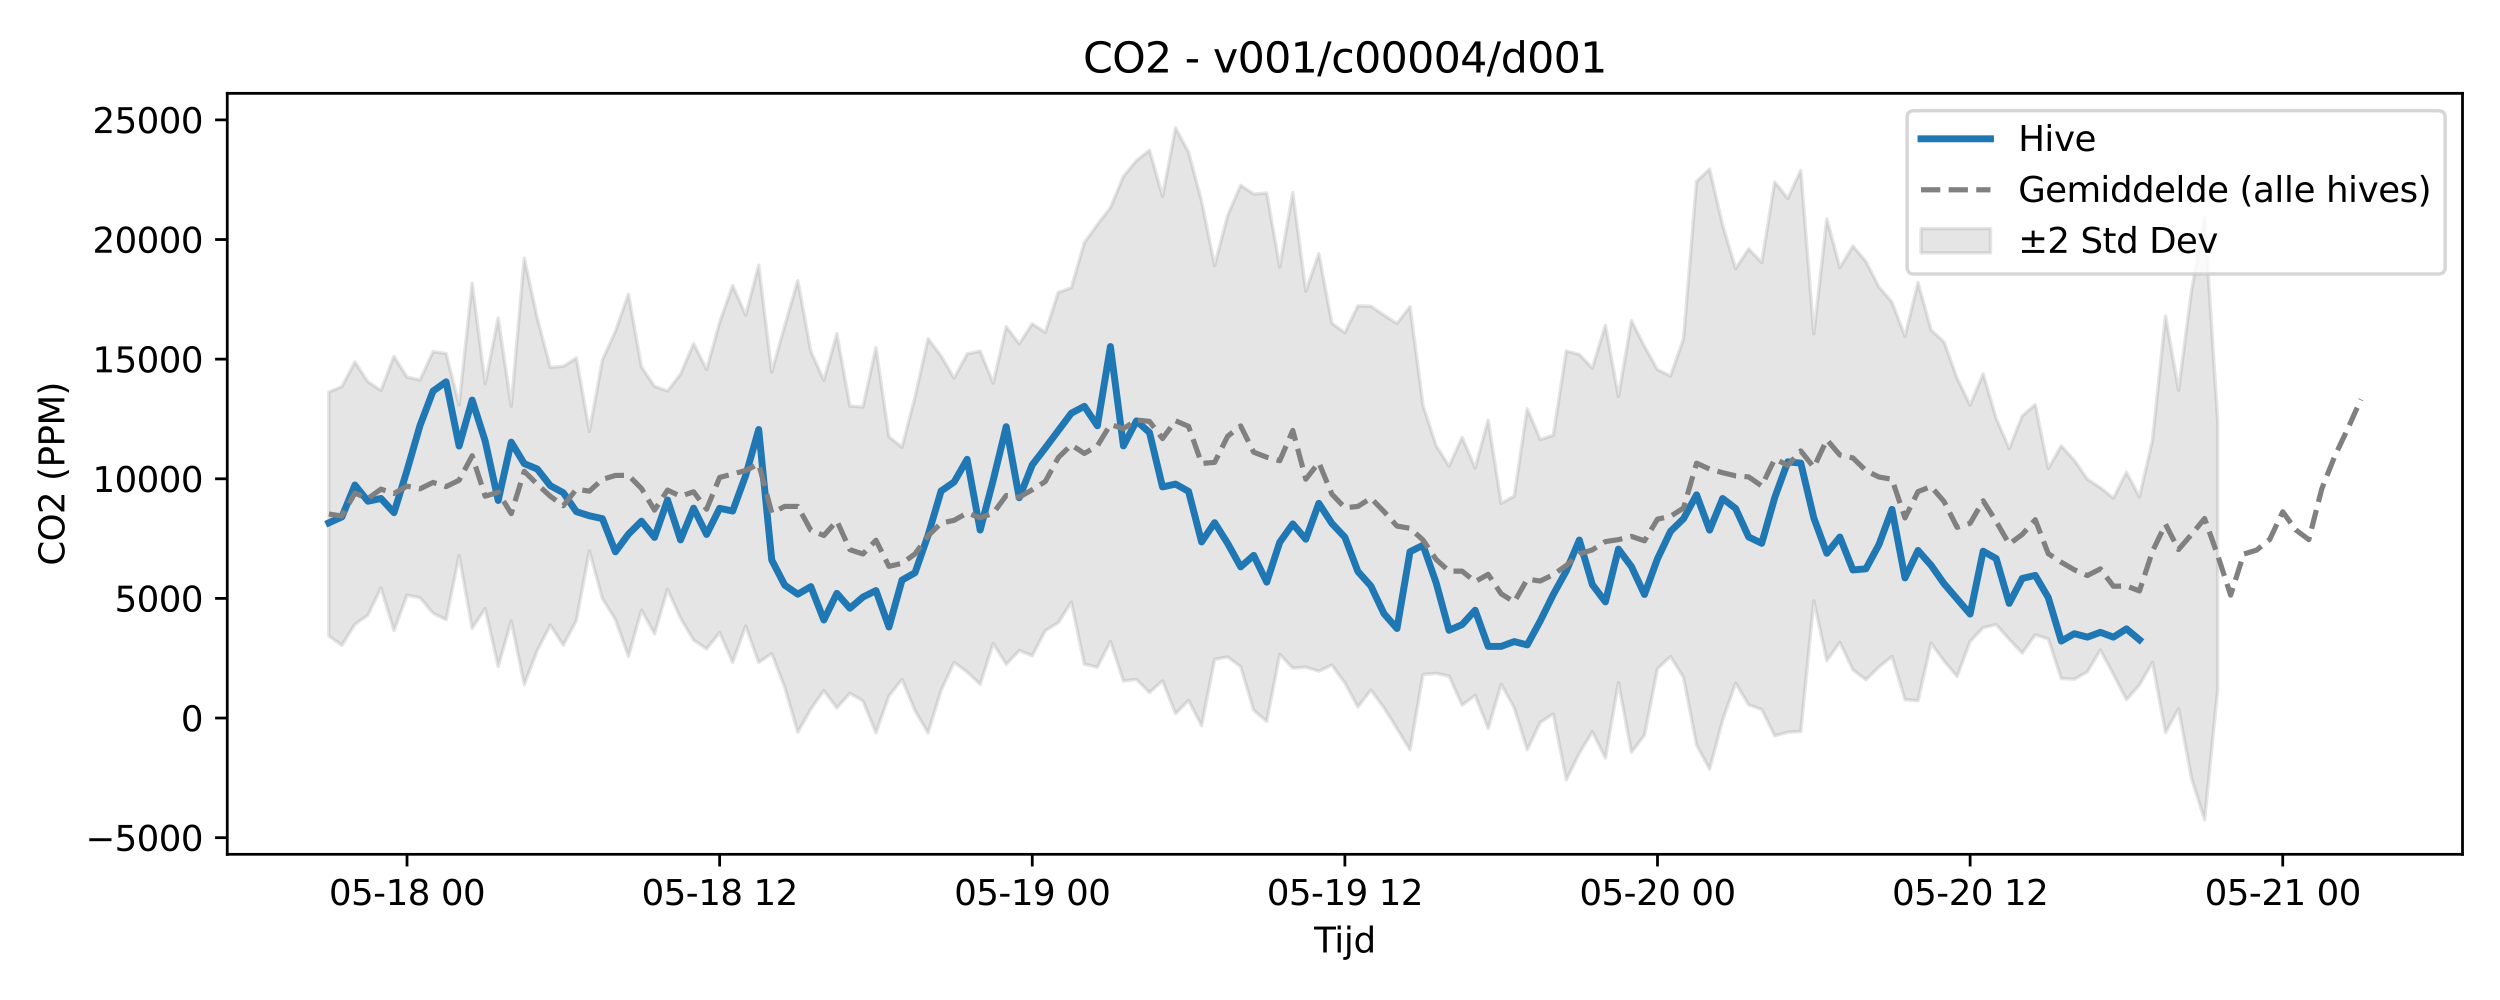 <?xml version="1.0" encoding="utf-8" standalone="no"?>
<!DOCTYPE svg PUBLIC "-//W3C//DTD SVG 1.1//EN"
  "http://www.w3.org/Graphics/SVG/1.1/DTD/svg11.dtd">
<svg xmlns:xlink="http://www.w3.org/1999/xlink" width="720pt" height="288pt" viewBox="0 0 720 288" xmlns="http://www.w3.org/2000/svg" version="1.1">
 <defs>
  <style type="text/css">*{stroke-linejoin: round; stroke-linecap: butt}</style>
 </defs>
 <g id="figure_1">
  <g id="patch_1">
   <path d="M 0 288 
L 720 288 
L 720 0 
L 0 0 
z
" style="fill: #ffffff"/>
  </g>
  <g id="axes_1">
   <g id="patch_2">
    <path d="M 65.45 246.04 
L 709.2 246.04 
L 709.2 26.88 
L 65.45 26.88 
z
" style="fill: #ffffff"/>
   </g>
   <g id="FillBetweenPolyCollection_1">
    <defs>
     <path id="mc2b0f619e5" d="M 94.711 -175.083 
L 94.711 -104.835 
L 98.463 -102.127 
L 102.214 -108.198 
L 105.966 -110.825 
L 109.717 -118.692 
L 113.469 -106.39 
L 117.22 -116.566 
L 120.972 -115.867 
L 124.723 -111.401 
L 128.474 -109.508 
L 132.226 -128.019 
L 135.977 -107.072 
L 139.729 -112.703 
L 143.48 -96.053 
L 147.232 -109.131 
L 150.983 -90.832 
L 154.735 -100.67 
L 158.486 -107.965 
L 162.238 -102.2 
L 165.989 -109.315 
L 169.741 -129.356 
L 173.492 -115.626 
L 177.243 -109.544 
L 180.995 -98.978 
L 184.746 -112.293 
L 188.498 -105.464 
L 192.249 -118.297 
L 196.001 -109.945 
L 199.752 -103.69 
L 203.504 -101.119 
L 207.255 -105.812 
L 211.007 -97.237 
L 214.758 -107.703 
L 218.509 -97.199 
L 222.261 -99.788 
L 226.012 -90.058 
L 229.764 -77.112 
L 233.515 -83.762 
L 237.267 -89.099 
L 241.018 -84.11 
L 244.77 -88.334 
L 248.521 -86.131 
L 252.273 -76.976 
L 256.024 -87.573 
L 259.775 -92.334 
L 263.527 -83.323 
L 267.278 -76.917 
L 271.03 -89.149 
L 274.781 -97.229 
L 278.533 -94.45 
L 282.284 -90.928 
L 286.036 -102.675 
L 289.787 -96.671 
L 293.539 -100.623 
L 297.29 -99.147 
L 301.041 -106.377 
L 304.793 -108.657 
L 308.544 -114.582 
L 312.296 -96.736 
L 316.047 -95.834 
L 319.799 -103.297 
L 323.55 -91.869 
L 327.302 -92.33 
L 331.053 -88.556 
L 334.805 -91.92 
L 338.556 -82.478 
L 342.308 -86.256 
L 346.059 -78.993 
L 349.81 -98.114 
L 353.562 -98.784 
L 357.313 -96.014 
L 361.065 -83.431 
L 364.816 -80.256 
L 368.568 -99.545 
L 372.319 -95.554 
L 376.071 -95.874 
L 379.822 -94.686 
L 383.574 -96.454 
L 387.325 -91.327 
L 391.076 -84.398 
L 394.828 -89.281 
L 398.579 -84.15 
L 402.331 -78.148 
L 406.082 -72.022 
L 409.834 -93.735 
L 413.585 -94.068 
L 417.337 -93.284 
L 421.088 -84.924 
L 424.84 -87.724 
L 428.591 -78.181 
L 432.342 -90.92 
L 436.094 -84.15 
L 439.845 -72.063 
L 443.597 -79.944 
L 447.348 -82.364 
L 451.1 -63.412 
L 454.851 -71.038 
L 458.603 -77.257 
L 462.354 -69.704 
L 466.106 -91.377 
L 469.857 -71.367 
L 473.609 -76.248 
L 477.36 -95.429 
L 481.111 -98.894 
L 484.863 -92.892 
L 488.614 -73.428 
L 492.366 -66.512 
L 496.117 -80.585 
L 499.869 -91.26 
L 503.62 -84.996 
L 507.372 -83.685 
L 511.123 -76.075 
L 514.875 -77.135 
L 518.626 -77.331 
L 522.377 -114.948 
L 526.129 -97.762 
L 529.88 -102.996 
L 533.632 -95.093 
L 537.383 -92.227 
L 541.135 -95.875 
L 544.886 -98.947 
L 548.638 -86.525 
L 552.389 -86.206 
L 556.141 -102.775 
L 559.892 -97.609 
L 563.643 -93.183 
L 567.395 -103.284 
L 571.146 -107.215 
L 574.898 -108.115 
L 578.649 -103.864 
L 582.401 -99.944 
L 586.152 -105.153 
L 589.904 -103.993 
L 593.655 -92.567 
L 597.407 -92.38 
L 601.158 -94.518 
L 604.909 -100.774 
L 608.661 -93.804 
L 612.412 -86.474 
L 616.164 -90.728 
L 619.915 -97.211 
L 623.667 -77.034 
L 627.418 -83.859 
L 631.17 -63.807 
L 634.921 -51.922 
L 638.673 -89.304 
L 638.673 -166.963 
L 638.673 -166.963 
L 634.921 -225.411 
L 631.17 -204.398 
L 627.418 -175.615 
L 623.667 -197.018 
L 619.915 -161.273 
L 616.164 -144.885 
L 612.412 -151.998 
L 608.661 -144.522 
L 604.909 -147.544 
L 601.158 -149.977 
L 597.407 -155.413 
L 593.655 -159.578 
L 589.904 -153.089 
L 586.152 -171.479 
L 582.401 -168.222 
L 578.649 -158.746 
L 574.898 -167.531 
L 571.146 -180.314 
L 567.395 -171.322 
L 563.643 -179.065 
L 559.892 -189.505 
L 556.141 -192.975 
L 552.389 -206.628 
L 548.638 -191.151 
L 544.886 -201.013 
L 541.135 -205.366 
L 537.383 -212.706 
L 533.632 -217.133 
L 529.88 -210.925 
L 526.129 -224.967 
L 522.377 -191.875 
L 518.626 -238.947 
L 514.875 -230.857 
L 511.123 -235.585 
L 507.372 -212.399 
L 503.62 -216.308 
L 499.869 -210.656 
L 496.117 -223.136 
L 492.366 -239.292 
L 488.614 -235.775 
L 484.863 -190.499 
L 481.111 -179.716 
L 477.36 -181.542 
L 473.609 -188.237 
L 469.857 -195.671 
L 466.106 -173.789 
L 462.354 -194.344 
L 458.603 -182.011 
L 454.851 -185.906 
L 451.1 -186.894 
L 447.348 -162.637 
L 443.597 -161.401 
L 439.845 -170.275 
L 436.094 -145.104 
L 432.342 -143.029 
L 428.591 -166.999 
L 424.84 -153.249 
L 421.088 -162.084 
L 417.337 -153.728 
L 413.585 -159.707 
L 409.834 -171.223 
L 406.082 -199.692 
L 402.331 -194.839 
L 398.579 -197.219 
L 394.828 -199.805 
L 391.076 -199.912 
L 387.325 -192.19 
L 383.574 -194.926 
L 379.822 -214.915 
L 376.071 -204.143 
L 372.319 -232.498 
L 368.568 -211.083 
L 364.816 -232.402 
L 361.065 -232.108 
L 357.313 -234.633 
L 353.562 -225.929 
L 349.81 -211.56 
L 346.059 -230.053 
L 342.308 -244.165 
L 338.556 -251.158 
L 334.805 -231.477 
L 331.053 -244.712 
L 327.302 -241.744 
L 323.55 -237.212 
L 319.799 -228.193 
L 316.047 -223.354 
L 312.296 -218.089 
L 308.544 -205.145 
L 304.793 -203.781 
L 301.041 -192.267 
L 297.29 -194.747 
L 293.539 -188.991 
L 289.787 -193.917 
L 286.036 -177.677 
L 282.284 -186.862 
L 278.533 -186.072 
L 274.781 -179.074 
L 271.03 -185.5 
L 267.278 -190.45 
L 263.527 -173.657 
L 259.775 -159.187 
L 256.024 -162.204 
L 252.273 -187.855 
L 248.521 -170.786 
L 244.77 -171.052 
L 241.018 -191.868 
L 237.267 -178.46 
L 233.515 -186.828 
L 229.764 -207.197 
L 226.012 -194.245 
L 222.261 -180.841 
L 218.509 -211.632 
L 214.758 -197.261 
L 211.007 -205.778 
L 207.255 -195.178 
L 203.504 -181.582 
L 199.752 -189.03 
L 196.001 -180.25 
L 192.249 -175.395 
L 188.498 -176.723 
L 184.746 -182.319 
L 180.995 -203.249 
L 177.243 -192.602 
L 173.492 -184.273 
L 169.741 -163.755 
L 165.989 -184.883 
L 162.238 -182.504 
L 158.486 -182.185 
L 154.735 -196.405 
L 150.983 -213.663 
L 147.232 -171.019 
L 143.48 -196.39 
L 139.729 -177.496 
L 135.977 -206.414 
L 132.226 -171.369 
L 128.474 -186.21 
L 124.723 -186.719 
L 120.972 -178.58 
L 117.22 -179.4 
L 113.469 -185.357 
L 109.717 -175.559 
L 105.966 -178.028 
L 102.214 -183.749 
L 98.463 -176.661 
L 94.711 -175.083 
z
" style="stroke: #808080; stroke-opacity: 0.2"/>
    </defs>
    <g clip-path="url(#p87c140c081)">
     <use xlink:href="#mc2b0f619e5" x="0" y="288" style="fill: #808080; fill-opacity: 0.2; stroke: #808080; stroke-opacity: 0.2"/>
    </g>
   </g>
   <g id="matplotlib.axis_1">
    <g id="xtick_1">
     <g id="line2d_1">
      <defs>
       <path id="mf333d7fa3d" d="M 0 0 
L 0 3.5 
" style="stroke: #000000; stroke-width: 0.8"/>
      </defs>
      <g>
       <use xlink:href="#mf333d7fa3d" x="117.22" y="246.04" style="stroke: #000000; stroke-width: 0.8"/>
      </g>
     </g>
     <g id="text_1">
      <!-- 05-18 00 -->
      <g transform="translate(94.74 260.638) scale(0.1 -0.1)">
       <defs>
        <path id="DejaVuSans-30" d="M 2034 4250 
Q 1547 4250 1301 3770 
Q 1056 3291 1056 2328 
Q 1056 1369 1301 889 
Q 1547 409 2034 409 
Q 2525 409 2770 889 
Q 3016 1369 3016 2328 
Q 3016 3291 2770 3770 
Q 2525 4250 2034 4250 
z
M 2034 4750 
Q 2819 4750 3233 4129 
Q 3647 3509 3647 2328 
Q 3647 1150 3233 529 
Q 2819 -91 2034 -91 
Q 1250 -91 836 529 
Q 422 1150 422 2328 
Q 422 3509 836 4129 
Q 1250 4750 2034 4750 
z
" transform="scale(0.016)"/>
        <path id="DejaVuSans-35" d="M 691 4666 
L 3169 4666 
L 3169 4134 
L 1269 4134 
L 1269 2991 
Q 1406 3038 1543 3061 
Q 1681 3084 1819 3084 
Q 2600 3084 3056 2656 
Q 3513 2228 3513 1497 
Q 3513 744 3044 326 
Q 2575 -91 1722 -91 
Q 1428 -91 1123 -41 
Q 819 9 494 109 
L 494 744 
Q 775 591 1075 516 
Q 1375 441 1709 441 
Q 2250 441 2565 725 
Q 2881 1009 2881 1497 
Q 2881 1984 2565 2268 
Q 2250 2553 1709 2553 
Q 1456 2553 1204 2497 
Q 953 2441 691 2322 
L 691 4666 
z
" transform="scale(0.016)"/>
        <path id="DejaVuSans-2d" d="M 313 2009 
L 1997 2009 
L 1997 1497 
L 313 1497 
L 313 2009 
z
" transform="scale(0.016)"/>
        <path id="DejaVuSans-31" d="M 794 531 
L 1825 531 
L 1825 4091 
L 703 3866 
L 703 4441 
L 1819 4666 
L 2450 4666 
L 2450 531 
L 3481 531 
L 3481 0 
L 794 0 
L 794 531 
z
" transform="scale(0.016)"/>
        <path id="DejaVuSans-38" d="M 2034 2216 
Q 1584 2216 1326 1975 
Q 1069 1734 1069 1313 
Q 1069 891 1326 650 
Q 1584 409 2034 409 
Q 2484 409 2743 651 
Q 3003 894 3003 1313 
Q 3003 1734 2745 1975 
Q 2488 2216 2034 2216 
z
M 1403 2484 
Q 997 2584 770 2862 
Q 544 3141 544 3541 
Q 544 4100 942 4425 
Q 1341 4750 2034 4750 
Q 2731 4750 3128 4425 
Q 3525 4100 3525 3541 
Q 3525 3141 3298 2862 
Q 3072 2584 2669 2484 
Q 3125 2378 3379 2068 
Q 3634 1759 3634 1313 
Q 3634 634 3220 271 
Q 2806 -91 2034 -91 
Q 1263 -91 848 271 
Q 434 634 434 1313 
Q 434 1759 690 2068 
Q 947 2378 1403 2484 
z
M 1172 3481 
Q 1172 3119 1398 2916 
Q 1625 2713 2034 2713 
Q 2441 2713 2670 2916 
Q 2900 3119 2900 3481 
Q 2900 3844 2670 4047 
Q 2441 4250 2034 4250 
Q 1625 4250 1398 4047 
Q 1172 3844 1172 3481 
z
" transform="scale(0.016)"/>
        <path id="DejaVuSans-20" transform="scale(0.016)"/>
       </defs>
       <use xlink:href="#DejaVuSans-30"/>
       <use xlink:href="#DejaVuSans-35" transform="translate(63.623 0)"/>
       <use xlink:href="#DejaVuSans-2d" transform="translate(127.246 0)"/>
       <use xlink:href="#DejaVuSans-31" transform="translate(163.33 0)"/>
       <use xlink:href="#DejaVuSans-38" transform="translate(226.953 0)"/>
       <use xlink:href="#DejaVuSans-20" transform="translate(290.576 0)"/>
       <use xlink:href="#DejaVuSans-30" transform="translate(322.363 0)"/>
       <use xlink:href="#DejaVuSans-30" transform="translate(385.986 0)"/>
      </g>
     </g>
    </g>
    <g id="xtick_2">
     <g id="line2d_2">
      <g>
       <use xlink:href="#mf333d7fa3d" x="207.255" y="246.04" style="stroke: #000000; stroke-width: 0.8"/>
      </g>
     </g>
     <g id="text_2">
      <!-- 05-18 12 -->
      <g transform="translate(184.775 260.638) scale(0.1 -0.1)">
       <defs>
        <path id="DejaVuSans-32" d="M 1228 531 
L 3431 531 
L 3431 0 
L 469 0 
L 469 531 
Q 828 903 1448 1529 
Q 2069 2156 2228 2338 
Q 2531 2678 2651 2914 
Q 2772 3150 2772 3378 
Q 2772 3750 2511 3984 
Q 2250 4219 1831 4219 
Q 1534 4219 1204 4116 
Q 875 4013 500 3803 
L 500 4441 
Q 881 4594 1212 4672 
Q 1544 4750 1819 4750 
Q 2544 4750 2975 4387 
Q 3406 4025 3406 3419 
Q 3406 3131 3298 2873 
Q 3191 2616 2906 2266 
Q 2828 2175 2409 1742 
Q 1991 1309 1228 531 
z
" transform="scale(0.016)"/>
       </defs>
       <use xlink:href="#DejaVuSans-30"/>
       <use xlink:href="#DejaVuSans-35" transform="translate(63.623 0)"/>
       <use xlink:href="#DejaVuSans-2d" transform="translate(127.246 0)"/>
       <use xlink:href="#DejaVuSans-31" transform="translate(163.33 0)"/>
       <use xlink:href="#DejaVuSans-38" transform="translate(226.953 0)"/>
       <use xlink:href="#DejaVuSans-20" transform="translate(290.576 0)"/>
       <use xlink:href="#DejaVuSans-31" transform="translate(322.363 0)"/>
       <use xlink:href="#DejaVuSans-32" transform="translate(385.986 0)"/>
      </g>
     </g>
    </g>
    <g id="xtick_3">
     <g id="line2d_3">
      <g>
       <use xlink:href="#mf333d7fa3d" x="297.29" y="246.04" style="stroke: #000000; stroke-width: 0.8"/>
      </g>
     </g>
     <g id="text_3">
      <!-- 05-19 00 -->
      <g transform="translate(274.81 260.638) scale(0.1 -0.1)">
       <defs>
        <path id="DejaVuSans-39" d="M 703 97 
L 703 672 
Q 941 559 1184 500 
Q 1428 441 1663 441 
Q 2288 441 2617 861 
Q 2947 1281 2994 2138 
Q 2813 1869 2534 1725 
Q 2256 1581 1919 1581 
Q 1219 1581 811 2004 
Q 403 2428 403 3163 
Q 403 3881 828 4315 
Q 1253 4750 1959 4750 
Q 2769 4750 3195 4129 
Q 3622 3509 3622 2328 
Q 3622 1225 3098 567 
Q 2575 -91 1691 -91 
Q 1453 -91 1209 -44 
Q 966 3 703 97 
z
M 1959 2075 
Q 2384 2075 2632 2365 
Q 2881 2656 2881 3163 
Q 2881 3666 2632 3958 
Q 2384 4250 1959 4250 
Q 1534 4250 1286 3958 
Q 1038 3666 1038 3163 
Q 1038 2656 1286 2365 
Q 1534 2075 1959 2075 
z
" transform="scale(0.016)"/>
       </defs>
       <use xlink:href="#DejaVuSans-30"/>
       <use xlink:href="#DejaVuSans-35" transform="translate(63.623 0)"/>
       <use xlink:href="#DejaVuSans-2d" transform="translate(127.246 0)"/>
       <use xlink:href="#DejaVuSans-31" transform="translate(163.33 0)"/>
       <use xlink:href="#DejaVuSans-39" transform="translate(226.953 0)"/>
       <use xlink:href="#DejaVuSans-20" transform="translate(290.576 0)"/>
       <use xlink:href="#DejaVuSans-30" transform="translate(322.363 0)"/>
       <use xlink:href="#DejaVuSans-30" transform="translate(385.986 0)"/>
      </g>
     </g>
    </g>
    <g id="xtick_4">
     <g id="line2d_4">
      <g>
       <use xlink:href="#mf333d7fa3d" x="387.325" y="246.04" style="stroke: #000000; stroke-width: 0.8"/>
      </g>
     </g>
     <g id="text_4">
      <!-- 05-19 12 -->
      <g transform="translate(364.845 260.638) scale(0.1 -0.1)">
       <use xlink:href="#DejaVuSans-30"/>
       <use xlink:href="#DejaVuSans-35" transform="translate(63.623 0)"/>
       <use xlink:href="#DejaVuSans-2d" transform="translate(127.246 0)"/>
       <use xlink:href="#DejaVuSans-31" transform="translate(163.33 0)"/>
       <use xlink:href="#DejaVuSans-39" transform="translate(226.953 0)"/>
       <use xlink:href="#DejaVuSans-20" transform="translate(290.576 0)"/>
       <use xlink:href="#DejaVuSans-31" transform="translate(322.363 0)"/>
       <use xlink:href="#DejaVuSans-32" transform="translate(385.986 0)"/>
      </g>
     </g>
    </g>
    <g id="xtick_5">
     <g id="line2d_5">
      <g>
       <use xlink:href="#mf333d7fa3d" x="477.36" y="246.04" style="stroke: #000000; stroke-width: 0.8"/>
      </g>
     </g>
     <g id="text_5">
      <!-- 05-20 00 -->
      <g transform="translate(454.879 260.638) scale(0.1 -0.1)">
       <use xlink:href="#DejaVuSans-30"/>
       <use xlink:href="#DejaVuSans-35" transform="translate(63.623 0)"/>
       <use xlink:href="#DejaVuSans-2d" transform="translate(127.246 0)"/>
       <use xlink:href="#DejaVuSans-32" transform="translate(163.33 0)"/>
       <use xlink:href="#DejaVuSans-30" transform="translate(226.953 0)"/>
       <use xlink:href="#DejaVuSans-20" transform="translate(290.576 0)"/>
       <use xlink:href="#DejaVuSans-30" transform="translate(322.363 0)"/>
       <use xlink:href="#DejaVuSans-30" transform="translate(385.986 0)"/>
      </g>
     </g>
    </g>
    <g id="xtick_6">
     <g id="line2d_6">
      <g>
       <use xlink:href="#mf333d7fa3d" x="567.395" y="246.04" style="stroke: #000000; stroke-width: 0.8"/>
      </g>
     </g>
     <g id="text_6">
      <!-- 05-20 12 -->
      <g transform="translate(544.914 260.638) scale(0.1 -0.1)">
       <use xlink:href="#DejaVuSans-30"/>
       <use xlink:href="#DejaVuSans-35" transform="translate(63.623 0)"/>
       <use xlink:href="#DejaVuSans-2d" transform="translate(127.246 0)"/>
       <use xlink:href="#DejaVuSans-32" transform="translate(163.33 0)"/>
       <use xlink:href="#DejaVuSans-30" transform="translate(226.953 0)"/>
       <use xlink:href="#DejaVuSans-20" transform="translate(290.576 0)"/>
       <use xlink:href="#DejaVuSans-31" transform="translate(322.363 0)"/>
       <use xlink:href="#DejaVuSans-32" transform="translate(385.986 0)"/>
      </g>
     </g>
    </g>
    <g id="xtick_7">
     <g id="line2d_7">
      <g>
       <use xlink:href="#mf333d7fa3d" x="657.43" y="246.04" style="stroke: #000000; stroke-width: 0.8"/>
      </g>
     </g>
     <g id="text_7">
      <!-- 05-21 00 -->
      <g transform="translate(634.949 260.638) scale(0.1 -0.1)">
       <use xlink:href="#DejaVuSans-30"/>
       <use xlink:href="#DejaVuSans-35" transform="translate(63.623 0)"/>
       <use xlink:href="#DejaVuSans-2d" transform="translate(127.246 0)"/>
       <use xlink:href="#DejaVuSans-32" transform="translate(163.33 0)"/>
       <use xlink:href="#DejaVuSans-31" transform="translate(226.953 0)"/>
       <use xlink:href="#DejaVuSans-20" transform="translate(290.576 0)"/>
       <use xlink:href="#DejaVuSans-30" transform="translate(322.363 0)"/>
       <use xlink:href="#DejaVuSans-30" transform="translate(385.986 0)"/>
      </g>
     </g>
    </g>
    <g id="text_8">
     <!-- Tijd -->
     <g transform="translate(378.475 274.317) scale(0.1 -0.1)">
      <defs>
       <path id="DejaVuSans-54" d="M -19 4666 
L 3928 4666 
L 3928 4134 
L 2272 4134 
L 2272 0 
L 1638 0 
L 1638 4134 
L -19 4134 
L -19 4666 
z
" transform="scale(0.016)"/>
       <path id="DejaVuSans-69" d="M 603 3500 
L 1178 3500 
L 1178 0 
L 603 0 
L 603 3500 
z
M 603 4863 
L 1178 4863 
L 1178 4134 
L 603 4134 
L 603 4863 
z
" transform="scale(0.016)"/>
       <path id="DejaVuSans-6a" d="M 603 3500 
L 1178 3500 
L 1178 -63 
Q 1178 -731 923 -1031 
Q 669 -1331 103 -1331 
L -116 -1331 
L -116 -844 
L 38 -844 
Q 366 -844 484 -692 
Q 603 -541 603 -63 
L 603 3500 
z
M 603 4863 
L 1178 4863 
L 1178 4134 
L 603 4134 
L 603 4863 
z
" transform="scale(0.016)"/>
       <path id="DejaVuSans-64" d="M 2906 2969 
L 2906 4863 
L 3481 4863 
L 3481 0 
L 2906 0 
L 2906 525 
Q 2725 213 2448 61 
Q 2172 -91 1784 -91 
Q 1150 -91 751 415 
Q 353 922 353 1747 
Q 353 2572 751 3078 
Q 1150 3584 1784 3584 
Q 2172 3584 2448 3432 
Q 2725 3281 2906 2969 
z
M 947 1747 
Q 947 1113 1208 752 
Q 1469 391 1925 391 
Q 2381 391 2643 752 
Q 2906 1113 2906 1747 
Q 2906 2381 2643 2742 
Q 2381 3103 1925 3103 
Q 1469 3103 1208 2742 
Q 947 2381 947 1747 
z
" transform="scale(0.016)"/>
      </defs>
      <use xlink:href="#DejaVuSans-54"/>
      <use xlink:href="#DejaVuSans-69" transform="translate(57.959 0)"/>
      <use xlink:href="#DejaVuSans-6a" transform="translate(85.742 0)"/>
      <use xlink:href="#DejaVuSans-64" transform="translate(113.525 0)"/>
     </g>
    </g>
   </g>
   <g id="matplotlib.axis_2">
    <g id="ytick_1">
     <g id="line2d_8">
      <defs>
       <path id="m89cf7074a0" d="M 0 0 
L -3.5 0 
" style="stroke: #000000; stroke-width: 0.8"/>
      </defs>
      <g>
       <use xlink:href="#m89cf7074a0" x="65.45" y="241.248" style="stroke: #000000; stroke-width: 0.8"/>
      </g>
     </g>
     <g id="text_9">
      <!-- −5000 -->
      <g transform="translate(24.62 245.047) scale(0.1 -0.1)">
       <defs>
        <path id="DejaVuSans-2212" d="M 678 2272 
L 4684 2272 
L 4684 1741 
L 678 1741 
L 678 2272 
z
" transform="scale(0.016)"/>
       </defs>
       <use xlink:href="#DejaVuSans-2212"/>
       <use xlink:href="#DejaVuSans-35" transform="translate(83.789 0)"/>
       <use xlink:href="#DejaVuSans-30" transform="translate(147.412 0)"/>
       <use xlink:href="#DejaVuSans-30" transform="translate(211.035 0)"/>
       <use xlink:href="#DejaVuSans-30" transform="translate(274.658 0)"/>
      </g>
     </g>
    </g>
    <g id="ytick_2">
     <g id="line2d_9">
      <g>
       <use xlink:href="#m89cf7074a0" x="65.45" y="206.795" style="stroke: #000000; stroke-width: 0.8"/>
      </g>
     </g>
     <g id="text_10">
      <!-- 0 -->
      <g transform="translate(52.087 210.595) scale(0.1 -0.1)">
       <use xlink:href="#DejaVuSans-30"/>
      </g>
     </g>
    </g>
    <g id="ytick_3">
     <g id="line2d_10">
      <g>
       <use xlink:href="#m89cf7074a0" x="65.45" y="172.343" style="stroke: #000000; stroke-width: 0.8"/>
      </g>
     </g>
     <g id="text_11">
      <!-- 5000 -->
      <g transform="translate(33 176.142) scale(0.1 -0.1)">
       <use xlink:href="#DejaVuSans-35"/>
       <use xlink:href="#DejaVuSans-30" transform="translate(63.623 0)"/>
       <use xlink:href="#DejaVuSans-30" transform="translate(127.246 0)"/>
       <use xlink:href="#DejaVuSans-30" transform="translate(190.869 0)"/>
      </g>
     </g>
    </g>
    <g id="ytick_4">
     <g id="line2d_11">
      <g>
       <use xlink:href="#m89cf7074a0" x="65.45" y="137.89" style="stroke: #000000; stroke-width: 0.8"/>
      </g>
     </g>
     <g id="text_12">
      <!-- 10000 -->
      <g transform="translate(26.637 141.689) scale(0.1 -0.1)">
       <use xlink:href="#DejaVuSans-31"/>
       <use xlink:href="#DejaVuSans-30" transform="translate(63.623 0)"/>
       <use xlink:href="#DejaVuSans-30" transform="translate(127.246 0)"/>
       <use xlink:href="#DejaVuSans-30" transform="translate(190.869 0)"/>
       <use xlink:href="#DejaVuSans-30" transform="translate(254.492 0)"/>
      </g>
     </g>
    </g>
    <g id="ytick_5">
     <g id="line2d_12">
      <g>
       <use xlink:href="#m89cf7074a0" x="65.45" y="103.437" style="stroke: #000000; stroke-width: 0.8"/>
      </g>
     </g>
     <g id="text_13">
      <!-- 15000 -->
      <g transform="translate(26.637 107.236) scale(0.1 -0.1)">
       <use xlink:href="#DejaVuSans-31"/>
       <use xlink:href="#DejaVuSans-35" transform="translate(63.623 0)"/>
       <use xlink:href="#DejaVuSans-30" transform="translate(127.246 0)"/>
       <use xlink:href="#DejaVuSans-30" transform="translate(190.869 0)"/>
       <use xlink:href="#DejaVuSans-30" transform="translate(254.492 0)"/>
      </g>
     </g>
    </g>
    <g id="ytick_6">
     <g id="line2d_13">
      <g>
       <use xlink:href="#m89cf7074a0" x="65.45" y="68.984" style="stroke: #000000; stroke-width: 0.8"/>
      </g>
     </g>
     <g id="text_14">
      <!-- 20000 -->
      <g transform="translate(26.637 72.783) scale(0.1 -0.1)">
       <use xlink:href="#DejaVuSans-32"/>
       <use xlink:href="#DejaVuSans-30" transform="translate(63.623 0)"/>
       <use xlink:href="#DejaVuSans-30" transform="translate(127.246 0)"/>
       <use xlink:href="#DejaVuSans-30" transform="translate(190.869 0)"/>
       <use xlink:href="#DejaVuSans-30" transform="translate(254.492 0)"/>
      </g>
     </g>
    </g>
    <g id="ytick_7">
     <g id="line2d_14">
      <g>
       <use xlink:href="#m89cf7074a0" x="65.45" y="34.531" style="stroke: #000000; stroke-width: 0.8"/>
      </g>
     </g>
     <g id="text_15">
      <!-- 25000 -->
      <g transform="translate(26.637 38.33) scale(0.1 -0.1)">
       <use xlink:href="#DejaVuSans-32"/>
       <use xlink:href="#DejaVuSans-35" transform="translate(63.623 0)"/>
       <use xlink:href="#DejaVuSans-30" transform="translate(127.246 0)"/>
       <use xlink:href="#DejaVuSans-30" transform="translate(190.869 0)"/>
       <use xlink:href="#DejaVuSans-30" transform="translate(254.492 0)"/>
      </g>
     </g>
    </g>
    <g id="text_16">
     <!-- CO2 (PPM) -->
     <g transform="translate(18.541 162.903) rotate(-90) scale(0.1 -0.1)">
      <defs>
       <path id="DejaVuSans-43" d="M 4122 4306 
L 4122 3641 
Q 3803 3938 3442 4084 
Q 3081 4231 2675 4231 
Q 1875 4231 1450 3742 
Q 1025 3253 1025 2328 
Q 1025 1406 1450 917 
Q 1875 428 2675 428 
Q 3081 428 3442 575 
Q 3803 722 4122 1019 
L 4122 359 
Q 3791 134 3420 21 
Q 3050 -91 2638 -91 
Q 1578 -91 968 557 
Q 359 1206 359 2328 
Q 359 3453 968 4101 
Q 1578 4750 2638 4750 
Q 3056 4750 3426 4639 
Q 3797 4528 4122 4306 
z
" transform="scale(0.016)"/>
       <path id="DejaVuSans-4f" d="M 2522 4238 
Q 1834 4238 1429 3725 
Q 1025 3213 1025 2328 
Q 1025 1447 1429 934 
Q 1834 422 2522 422 
Q 3209 422 3611 934 
Q 4013 1447 4013 2328 
Q 4013 3213 3611 3725 
Q 3209 4238 2522 4238 
z
M 2522 4750 
Q 3503 4750 4090 4092 
Q 4678 3434 4678 2328 
Q 4678 1225 4090 567 
Q 3503 -91 2522 -91 
Q 1538 -91 948 565 
Q 359 1222 359 2328 
Q 359 3434 948 4092 
Q 1538 4750 2522 4750 
z
" transform="scale(0.016)"/>
       <path id="DejaVuSans-28" d="M 1984 4856 
Q 1566 4138 1362 3434 
Q 1159 2731 1159 2009 
Q 1159 1288 1364 580 
Q 1569 -128 1984 -844 
L 1484 -844 
Q 1016 -109 783 600 
Q 550 1309 550 2009 
Q 550 2706 781 3412 
Q 1013 4119 1484 4856 
L 1984 4856 
z
" transform="scale(0.016)"/>
       <path id="DejaVuSans-50" d="M 1259 4147 
L 1259 2394 
L 2053 2394 
Q 2494 2394 2734 2622 
Q 2975 2850 2975 3272 
Q 2975 3691 2734 3919 
Q 2494 4147 2053 4147 
L 1259 4147 
z
M 628 4666 
L 2053 4666 
Q 2838 4666 3239 4311 
Q 3641 3956 3641 3272 
Q 3641 2581 3239 2228 
Q 2838 1875 2053 1875 
L 1259 1875 
L 1259 0 
L 628 0 
L 628 4666 
z
" transform="scale(0.016)"/>
       <path id="DejaVuSans-4d" d="M 628 4666 
L 1569 4666 
L 2759 1491 
L 3956 4666 
L 4897 4666 
L 4897 0 
L 4281 0 
L 4281 4097 
L 3078 897 
L 2444 897 
L 1241 4097 
L 1241 0 
L 628 0 
L 628 4666 
z
" transform="scale(0.016)"/>
       <path id="DejaVuSans-29" d="M 513 4856 
L 1013 4856 
Q 1481 4119 1714 3412 
Q 1947 2706 1947 2009 
Q 1947 1309 1714 600 
Q 1481 -109 1013 -844 
L 513 -844 
Q 928 -128 1133 580 
Q 1338 1288 1338 2009 
Q 1338 2731 1133 3434 
Q 928 4138 513 4856 
z
" transform="scale(0.016)"/>
      </defs>
      <use xlink:href="#DejaVuSans-43"/>
      <use xlink:href="#DejaVuSans-4f" transform="translate(69.824 0)"/>
      <use xlink:href="#DejaVuSans-32" transform="translate(148.535 0)"/>
      <use xlink:href="#DejaVuSans-20" transform="translate(212.158 0)"/>
      <use xlink:href="#DejaVuSans-28" transform="translate(243.945 0)"/>
      <use xlink:href="#DejaVuSans-50" transform="translate(282.959 0)"/>
      <use xlink:href="#DejaVuSans-50" transform="translate(343.262 0)"/>
      <use xlink:href="#DejaVuSans-4d" transform="translate(403.564 0)"/>
      <use xlink:href="#DejaVuSans-29" transform="translate(489.844 0)"/>
     </g>
    </g>
   </g>
   <g id="line2d_15">
    <path d="M 94.711 150.572 
L 98.463 148.871 
L 102.214 139.688 
L 105.966 144.358 
L 109.717 143.561 
L 113.469 147.642 
L 117.22 135.492 
L 120.972 122.512 
L 124.723 112.62 
L 128.474 109.962 
L 132.226 128.454 
L 135.977 115.222 
L 139.729 127.012 
L 143.48 144.135 
L 147.232 127.352 
L 150.983 133.523 
L 154.735 135.081 
L 158.486 139.879 
L 162.238 141.907 
L 165.989 147.355 
L 169.741 148.545 
L 173.492 149.372 
L 177.243 158.927 
L 180.995 153.83 
L 184.746 150.098 
L 188.498 154.774 
L 192.249 144.002 
L 196.001 155.493 
L 199.752 146.358 
L 203.504 153.91 
L 207.255 146.397 
L 211.007 147.176 
L 214.758 136.932 
L 218.509 123.7 
L 222.261 161.276 
L 226.012 168.537 
L 229.764 171.125 
L 233.515 168.948 
L 237.267 178.562 
L 241.018 170.891 
L 244.77 175.175 
L 248.521 171.964 
L 252.273 170.085 
L 256.024 180.581 
L 259.775 167.067 
L 263.527 164.942 
L 267.278 154.181 
L 271.03 141.415 
L 274.781 138.827 
L 278.533 132.285 
L 282.284 152.649 
L 286.036 138.305 
L 289.787 122.884 
L 293.539 143.347 
L 297.29 133.884 
L 301.041 129.012 
L 308.544 118.998 
L 312.296 117.02 
L 316.047 122.625 
L 319.799 99.808 
L 323.55 128.413 
L 327.302 121.221 
L 331.053 124.568 
L 334.805 140.243 
L 338.556 139.415 
L 342.308 141.521 
L 346.059 156.074 
L 349.81 150.541 
L 353.562 156.478 
L 357.313 163.258 
L 361.065 159.946 
L 364.816 167.655 
L 368.568 156.173 
L 372.319 150.888 
L 376.071 155.293 
L 379.822 144.959 
L 383.574 150.743 
L 387.325 154.728 
L 391.076 164.587 
L 394.828 168.792 
L 398.579 176.727 
L 402.331 181.009 
L 406.082 158.897 
L 409.834 157.036 
L 413.585 167.79 
L 417.337 181.525 
L 421.088 179.883 
L 424.84 175.76 
L 428.591 186.165 
L 432.342 186.156 
L 436.094 184.773 
L 439.845 185.729 
L 443.597 178.829 
L 447.348 171.208 
L 451.1 164.414 
L 454.851 155.532 
L 458.603 168.383 
L 462.354 173.342 
L 466.106 158.148 
L 469.857 163.18 
L 473.609 171.206 
L 477.36 160.925 
L 481.111 153.033 
L 484.863 149.365 
L 488.614 142.509 
L 492.366 152.677 
L 496.117 143.57 
L 499.869 146.448 
L 503.62 154.661 
L 507.372 156.469 
L 511.123 143.301 
L 514.875 132.995 
L 518.626 133.388 
L 522.377 149.163 
L 526.129 159.345 
L 529.88 154.668 
L 533.632 164.15 
L 537.383 163.817 
L 541.135 156.853 
L 544.886 146.696 
L 548.638 166.44 
L 552.389 158.534 
L 556.141 162.792 
L 559.892 168.121 
L 567.395 176.847 
L 571.146 158.75 
L 574.898 160.863 
L 578.649 173.769 
L 582.401 166.594 
L 586.152 165.712 
L 589.904 172.104 
L 593.655 184.633 
L 597.407 182.504 
L 601.158 183.488 
L 604.909 182.104 
L 608.661 183.496 
L 612.412 181.114 
L 616.164 184.249 
L 616.164 184.249 
" clip-path="url(#p87c140c081)" style="fill: none; stroke: #1f77b4; stroke-width: 2; stroke-linecap: square"/>
   </g>
   <g id="line2d_16">
    <path d="M 94.711 148.041 
L 98.463 148.606 
L 102.214 142.026 
L 105.966 143.573 
L 109.717 140.875 
L 113.469 142.126 
L 117.22 140.017 
L 120.972 140.777 
L 124.723 138.94 
L 128.474 140.141 
L 132.226 138.306 
L 135.977 131.257 
L 139.729 142.9 
L 143.48 141.779 
L 147.232 147.925 
L 150.983 135.752 
L 154.735 139.462 
L 158.486 142.925 
L 162.238 145.648 
L 165.989 140.901 
L 169.741 141.445 
L 173.492 138.051 
L 177.243 136.927 
L 180.995 136.887 
L 184.746 140.694 
L 188.498 146.907 
L 192.249 141.154 
L 196.001 142.903 
L 199.752 141.64 
L 203.504 146.649 
L 207.255 137.505 
L 214.758 135.518 
L 218.509 133.584 
L 222.261 147.685 
L 226.012 145.848 
L 229.764 145.845 
L 233.515 152.705 
L 237.267 154.22 
L 241.018 150.011 
L 244.77 158.307 
L 248.521 159.542 
L 252.273 155.584 
L 256.024 163.111 
L 259.775 162.239 
L 263.527 159.51 
L 267.278 154.316 
L 271.03 150.675 
L 274.781 149.849 
L 278.533 147.739 
L 282.284 149.105 
L 286.036 147.824 
L 289.787 142.706 
L 293.539 143.193 
L 297.29 141.053 
L 301.041 138.678 
L 304.793 131.781 
L 308.544 128.136 
L 312.296 130.587 
L 316.047 128.406 
L 319.799 122.255 
L 323.55 123.46 
L 327.302 120.963 
L 331.053 121.366 
L 334.805 126.301 
L 338.556 121.182 
L 342.308 122.79 
L 346.059 133.477 
L 349.81 133.163 
L 353.562 125.643 
L 357.313 122.676 
L 361.065 130.231 
L 364.816 131.671 
L 368.568 132.686 
L 372.319 123.974 
L 376.071 137.991 
L 379.822 133.2 
L 383.574 142.31 
L 387.325 146.242 
L 391.076 145.845 
L 394.828 143.457 
L 398.579 147.316 
L 402.331 151.506 
L 406.082 152.143 
L 409.834 155.521 
L 413.585 161.112 
L 417.337 164.494 
L 421.088 164.496 
L 424.84 167.514 
L 428.591 165.41 
L 432.342 171.026 
L 436.094 173.373 
L 439.845 166.831 
L 443.597 167.328 
L 447.348 165.499 
L 451.1 162.847 
L 454.851 159.528 
L 458.603 158.366 
L 462.354 155.976 
L 466.106 155.417 
L 469.857 154.481 
L 473.609 155.757 
L 477.36 149.514 
L 481.111 148.695 
L 484.863 146.304 
L 488.614 133.399 
L 492.366 135.098 
L 496.117 136.139 
L 499.869 137.042 
L 503.62 137.348 
L 507.372 139.958 
L 511.123 132.17 
L 514.875 134.004 
L 518.626 129.861 
L 522.377 134.589 
L 526.129 126.636 
L 529.88 131.039 
L 533.632 131.887 
L 537.383 135.533 
L 541.135 137.38 
L 544.886 138.02 
L 548.638 149.162 
L 552.389 141.583 
L 556.141 140.125 
L 559.892 144.443 
L 563.643 151.876 
L 567.395 150.697 
L 571.146 144.235 
L 574.898 150.177 
L 578.649 156.695 
L 582.401 153.917 
L 586.152 149.684 
L 589.904 159.459 
L 593.655 161.928 
L 597.407 164.104 
L 601.158 165.752 
L 604.909 163.841 
L 608.661 168.837 
L 612.412 168.764 
L 616.164 170.193 
L 619.915 158.758 
L 623.667 150.974 
L 627.418 158.263 
L 631.17 153.898 
L 634.921 149.334 
L 638.673 159.866 
L 642.424 171.38 
L 646.176 159.574 
L 649.927 158.421 
L 653.678 155.36 
L 657.43 147.39 
L 661.181 152.606 
L 664.933 155.403 
L 668.684 140.742 
L 672.436 131.325 
L 676.187 123.42 
L 679.939 115.013 
L 679.939 115.013 
" clip-path="url(#p87c140c081)" style="fill: none; stroke-dasharray: 5.55,2.4; stroke-dashoffset: 0; stroke: #808080; stroke-width: 1.5"/>
   </g>
   <g id="patch_3">
    <path d="M 65.45 246.04 
L 65.45 26.88 
" style="fill: none; stroke: #000000; stroke-width: 0.8; stroke-linejoin: miter; stroke-linecap: square"/>
   </g>
   <g id="patch_4">
    <path d="M 709.2 246.04 
L 709.2 26.88 
" style="fill: none; stroke: #000000; stroke-width: 0.8; stroke-linejoin: miter; stroke-linecap: square"/>
   </g>
   <g id="patch_5">
    <path d="M 65.45 246.04 
L 709.2 246.04 
" style="fill: none; stroke: #000000; stroke-width: 0.8; stroke-linejoin: miter; stroke-linecap: square"/>
   </g>
   <g id="patch_6">
    <path d="M 65.45 26.88 
L 709.2 26.88 
" style="fill: none; stroke: #000000; stroke-width: 0.8; stroke-linejoin: miter; stroke-linecap: square"/>
   </g>
   <g id="text_17">
    <!-- CO2 - v001/c00004/d001 -->
    <g transform="translate(311.922 20.88) scale(0.12 -0.12)">
     <defs>
      <path id="DejaVuSans-76" d="M 191 3500 
L 800 3500 
L 1894 563 
L 2988 3500 
L 3597 3500 
L 2284 0 
L 1503 0 
L 191 3500 
z
" transform="scale(0.016)"/>
      <path id="DejaVuSans-2f" d="M 1625 4666 
L 2156 4666 
L 531 -594 
L 0 -594 
L 1625 4666 
z
" transform="scale(0.016)"/>
      <path id="DejaVuSans-63" d="M 3122 3366 
L 3122 2828 
Q 2878 2963 2633 3030 
Q 2388 3097 2138 3097 
Q 1578 3097 1268 2742 
Q 959 2388 959 1747 
Q 959 1106 1268 751 
Q 1578 397 2138 397 
Q 2388 397 2633 464 
Q 2878 531 3122 666 
L 3122 134 
Q 2881 22 2623 -34 
Q 2366 -91 2075 -91 
Q 1284 -91 818 406 
Q 353 903 353 1747 
Q 353 2603 823 3093 
Q 1294 3584 2113 3584 
Q 2378 3584 2631 3529 
Q 2884 3475 3122 3366 
z
" transform="scale(0.016)"/>
      <path id="DejaVuSans-34" d="M 2419 4116 
L 825 1625 
L 2419 1625 
L 2419 4116 
z
M 2253 4666 
L 3047 4666 
L 3047 1625 
L 3713 1625 
L 3713 1100 
L 3047 1100 
L 3047 0 
L 2419 0 
L 2419 1100 
L 313 1100 
L 313 1709 
L 2253 4666 
z
" transform="scale(0.016)"/>
     </defs>
     <use xlink:href="#DejaVuSans-43"/>
     <use xlink:href="#DejaVuSans-4f" transform="translate(69.824 0)"/>
     <use xlink:href="#DejaVuSans-32" transform="translate(148.535 0)"/>
     <use xlink:href="#DejaVuSans-20" transform="translate(212.158 0)"/>
     <use xlink:href="#DejaVuSans-2d" transform="translate(243.945 0)"/>
     <use xlink:href="#DejaVuSans-20" transform="translate(280.029 0)"/>
     <use xlink:href="#DejaVuSans-76" transform="translate(311.816 0)"/>
     <use xlink:href="#DejaVuSans-30" transform="translate(370.996 0)"/>
     <use xlink:href="#DejaVuSans-30" transform="translate(434.619 0)"/>
     <use xlink:href="#DejaVuSans-31" transform="translate(498.242 0)"/>
     <use xlink:href="#DejaVuSans-2f" transform="translate(561.865 0)"/>
     <use xlink:href="#DejaVuSans-63" transform="translate(595.557 0)"/>
     <use xlink:href="#DejaVuSans-30" transform="translate(650.537 0)"/>
     <use xlink:href="#DejaVuSans-30" transform="translate(714.16 0)"/>
     <use xlink:href="#DejaVuSans-30" transform="translate(777.783 0)"/>
     <use xlink:href="#DejaVuSans-30" transform="translate(841.406 0)"/>
     <use xlink:href="#DejaVuSans-34" transform="translate(905.029 0)"/>
     <use xlink:href="#DejaVuSans-2f" transform="translate(968.652 0)"/>
     <use xlink:href="#DejaVuSans-64" transform="translate(1002.344 0)"/>
     <use xlink:href="#DejaVuSans-30" transform="translate(1065.82 0)"/>
     <use xlink:href="#DejaVuSans-30" transform="translate(1129.443 0)"/>
     <use xlink:href="#DejaVuSans-31" transform="translate(1193.066 0)"/>
    </g>
   </g>
   <g id="legend_1">
    <g id="patch_7">
     <path d="M 551.256 78.914 
L 702.2 78.914 
Q 704.2 78.914 704.2 76.914 
L 704.2 33.88 
Q 704.2 31.88 702.2 31.88 
L 551.256 31.88 
Q 549.256 31.88 549.256 33.88 
L 549.256 76.914 
Q 549.256 78.914 551.256 78.914 
z
" style="fill: #ffffff; opacity: 0.8; stroke: #cccccc; stroke-linejoin: miter"/>
    </g>
    <g id="line2d_17">
     <path d="M 553.256 39.978 
L 563.256 39.978 
L 573.256 39.978 
" style="fill: none; stroke: #1f77b4; stroke-width: 2; stroke-linecap: square"/>
    </g>
    <g id="text_18">
     <!-- Hive -->
     <g transform="translate(581.256 43.478) scale(0.1 -0.1)">
      <defs>
       <path id="DejaVuSans-48" d="M 628 4666 
L 1259 4666 
L 1259 2753 
L 3553 2753 
L 3553 4666 
L 4184 4666 
L 4184 0 
L 3553 0 
L 3553 2222 
L 1259 2222 
L 1259 0 
L 628 0 
L 628 4666 
z
" transform="scale(0.016)"/>
       <path id="DejaVuSans-65" d="M 3597 1894 
L 3597 1613 
L 953 1613 
Q 991 1019 1311 708 
Q 1631 397 2203 397 
Q 2534 397 2845 478 
Q 3156 559 3463 722 
L 3463 178 
Q 3153 47 2828 -22 
Q 2503 -91 2169 -91 
Q 1331 -91 842 396 
Q 353 884 353 1716 
Q 353 2575 817 3079 
Q 1281 3584 2069 3584 
Q 2775 3584 3186 3129 
Q 3597 2675 3597 1894 
z
M 3022 2063 
Q 3016 2534 2758 2815 
Q 2500 3097 2075 3097 
Q 1594 3097 1305 2825 
Q 1016 2553 972 2059 
L 3022 2063 
z
" transform="scale(0.016)"/>
      </defs>
      <use xlink:href="#DejaVuSans-48"/>
      <use xlink:href="#DejaVuSans-69" transform="translate(75.195 0)"/>
      <use xlink:href="#DejaVuSans-76" transform="translate(102.979 0)"/>
      <use xlink:href="#DejaVuSans-65" transform="translate(162.158 0)"/>
     </g>
    </g>
    <g id="line2d_18">
     <path d="M 553.256 54.657 
L 563.256 54.657 
L 573.256 54.657 
" style="fill: none; stroke-dasharray: 5.55,2.4; stroke-dashoffset: 0; stroke: #808080; stroke-width: 1.5"/>
    </g>
    <g id="text_19">
     <!-- Gemiddelde (alle hives) -->
     <g transform="translate(581.256 58.157) scale(0.1 -0.1)">
      <defs>
       <path id="DejaVuSans-47" d="M 3809 666 
L 3809 1919 
L 2778 1919 
L 2778 2438 
L 4434 2438 
L 4434 434 
Q 4069 175 3628 42 
Q 3188 -91 2688 -91 
Q 1594 -91 976 548 
Q 359 1188 359 2328 
Q 359 3472 976 4111 
Q 1594 4750 2688 4750 
Q 3144 4750 3555 4637 
Q 3966 4525 4313 4306 
L 4313 3634 
Q 3963 3931 3569 4081 
Q 3175 4231 2741 4231 
Q 1884 4231 1454 3753 
Q 1025 3275 1025 2328 
Q 1025 1384 1454 906 
Q 1884 428 2741 428 
Q 3075 428 3337 486 
Q 3600 544 3809 666 
z
" transform="scale(0.016)"/>
       <path id="DejaVuSans-6d" d="M 3328 2828 
Q 3544 3216 3844 3400 
Q 4144 3584 4550 3584 
Q 5097 3584 5394 3201 
Q 5691 2819 5691 2113 
L 5691 0 
L 5113 0 
L 5113 2094 
Q 5113 2597 4934 2840 
Q 4756 3084 4391 3084 
Q 3944 3084 3684 2787 
Q 3425 2491 3425 1978 
L 3425 0 
L 2847 0 
L 2847 2094 
Q 2847 2600 2669 2842 
Q 2491 3084 2119 3084 
Q 1678 3084 1418 2786 
Q 1159 2488 1159 1978 
L 1159 0 
L 581 0 
L 581 3500 
L 1159 3500 
L 1159 2956 
Q 1356 3278 1631 3431 
Q 1906 3584 2284 3584 
Q 2666 3584 2933 3390 
Q 3200 3197 3328 2828 
z
" transform="scale(0.016)"/>
       <path id="DejaVuSans-6c" d="M 603 4863 
L 1178 4863 
L 1178 0 
L 603 0 
L 603 4863 
z
" transform="scale(0.016)"/>
       <path id="DejaVuSans-61" d="M 2194 1759 
Q 1497 1759 1228 1600 
Q 959 1441 959 1056 
Q 959 750 1161 570 
Q 1363 391 1709 391 
Q 2188 391 2477 730 
Q 2766 1069 2766 1631 
L 2766 1759 
L 2194 1759 
z
M 3341 1997 
L 3341 0 
L 2766 0 
L 2766 531 
Q 2569 213 2275 61 
Q 1981 -91 1556 -91 
Q 1019 -91 701 211 
Q 384 513 384 1019 
Q 384 1609 779 1909 
Q 1175 2209 1959 2209 
L 2766 2209 
L 2766 2266 
Q 2766 2663 2505 2880 
Q 2244 3097 1772 3097 
Q 1472 3097 1187 3025 
Q 903 2953 641 2809 
L 641 3341 
Q 956 3463 1253 3523 
Q 1550 3584 1831 3584 
Q 2591 3584 2966 3190 
Q 3341 2797 3341 1997 
z
" transform="scale(0.016)"/>
       <path id="DejaVuSans-68" d="M 3513 2113 
L 3513 0 
L 2938 0 
L 2938 2094 
Q 2938 2591 2744 2837 
Q 2550 3084 2163 3084 
Q 1697 3084 1428 2787 
Q 1159 2491 1159 1978 
L 1159 0 
L 581 0 
L 581 4863 
L 1159 4863 
L 1159 2956 
Q 1366 3272 1645 3428 
Q 1925 3584 2291 3584 
Q 2894 3584 3203 3211 
Q 3513 2838 3513 2113 
z
" transform="scale(0.016)"/>
       <path id="DejaVuSans-73" d="M 2834 3397 
L 2834 2853 
Q 2591 2978 2328 3040 
Q 2066 3103 1784 3103 
Q 1356 3103 1142 2972 
Q 928 2841 928 2578 
Q 928 2378 1081 2264 
Q 1234 2150 1697 2047 
L 1894 2003 
Q 2506 1872 2764 1633 
Q 3022 1394 3022 966 
Q 3022 478 2636 193 
Q 2250 -91 1575 -91 
Q 1294 -91 989 -36 
Q 684 19 347 128 
L 347 722 
Q 666 556 975 473 
Q 1284 391 1588 391 
Q 1994 391 2212 530 
Q 2431 669 2431 922 
Q 2431 1156 2273 1281 
Q 2116 1406 1581 1522 
L 1381 1569 
Q 847 1681 609 1914 
Q 372 2147 372 2553 
Q 372 3047 722 3315 
Q 1072 3584 1716 3584 
Q 2034 3584 2315 3537 
Q 2597 3491 2834 3397 
z
" transform="scale(0.016)"/>
      </defs>
      <use xlink:href="#DejaVuSans-47"/>
      <use xlink:href="#DejaVuSans-65" transform="translate(77.49 0)"/>
      <use xlink:href="#DejaVuSans-6d" transform="translate(139.014 0)"/>
      <use xlink:href="#DejaVuSans-69" transform="translate(236.426 0)"/>
      <use xlink:href="#DejaVuSans-64" transform="translate(264.209 0)"/>
      <use xlink:href="#DejaVuSans-64" transform="translate(327.686 0)"/>
      <use xlink:href="#DejaVuSans-65" transform="translate(391.162 0)"/>
      <use xlink:href="#DejaVuSans-6c" transform="translate(452.686 0)"/>
      <use xlink:href="#DejaVuSans-64" transform="translate(480.469 0)"/>
      <use xlink:href="#DejaVuSans-65" transform="translate(543.945 0)"/>
      <use xlink:href="#DejaVuSans-20" transform="translate(605.469 0)"/>
      <use xlink:href="#DejaVuSans-28" transform="translate(637.256 0)"/>
      <use xlink:href="#DejaVuSans-61" transform="translate(676.27 0)"/>
      <use xlink:href="#DejaVuSans-6c" transform="translate(737.549 0)"/>
      <use xlink:href="#DejaVuSans-6c" transform="translate(765.332 0)"/>
      <use xlink:href="#DejaVuSans-65" transform="translate(793.115 0)"/>
      <use xlink:href="#DejaVuSans-20" transform="translate(854.639 0)"/>
      <use xlink:href="#DejaVuSans-68" transform="translate(886.426 0)"/>
      <use xlink:href="#DejaVuSans-69" transform="translate(949.805 0)"/>
      <use xlink:href="#DejaVuSans-76" transform="translate(977.588 0)"/>
      <use xlink:href="#DejaVuSans-65" transform="translate(1036.768 0)"/>
      <use xlink:href="#DejaVuSans-73" transform="translate(1098.291 0)"/>
      <use xlink:href="#DejaVuSans-29" transform="translate(1150.391 0)"/>
     </g>
    </g>
    <g id="patch_8">
     <path d="M 553.256 72.835 
L 573.256 72.835 
L 573.256 65.835 
L 553.256 65.835 
z
" style="fill: #808080; fill-opacity: 0.2; stroke: #808080; stroke-opacity: 0.2; stroke-linejoin: miter"/>
    </g>
    <g id="text_20">
     <!-- ±2 Std Dev -->
     <g transform="translate(581.256 72.835) scale(0.1 -0.1)">
      <defs>
       <path id="DejaVuSans-b1" d="M 2944 4013 
L 2944 2803 
L 4684 2803 
L 4684 2272 
L 2944 2272 
L 2944 1063 
L 2419 1063 
L 2419 2272 
L 678 2272 
L 678 2803 
L 2419 2803 
L 2419 4013 
L 2944 4013 
z
M 678 531 
L 4684 531 
L 4684 0 
L 678 0 
L 678 531 
z
" transform="scale(0.016)"/>
       <path id="DejaVuSans-53" d="M 3425 4513 
L 3425 3897 
Q 3066 4069 2747 4153 
Q 2428 4238 2131 4238 
Q 1616 4238 1336 4038 
Q 1056 3838 1056 3469 
Q 1056 3159 1242 3001 
Q 1428 2844 1947 2747 
L 2328 2669 
Q 3034 2534 3370 2195 
Q 3706 1856 3706 1288 
Q 3706 609 3251 259 
Q 2797 -91 1919 -91 
Q 1588 -91 1214 -16 
Q 841 59 441 206 
L 441 856 
Q 825 641 1194 531 
Q 1563 422 1919 422 
Q 2459 422 2753 634 
Q 3047 847 3047 1241 
Q 3047 1584 2836 1778 
Q 2625 1972 2144 2069 
L 1759 2144 
Q 1053 2284 737 2584 
Q 422 2884 422 3419 
Q 422 4038 858 4394 
Q 1294 4750 2059 4750 
Q 2388 4750 2728 4690 
Q 3069 4631 3425 4513 
z
" transform="scale(0.016)"/>
       <path id="DejaVuSans-74" d="M 1172 4494 
L 1172 3500 
L 2356 3500 
L 2356 3053 
L 1172 3053 
L 1172 1153 
Q 1172 725 1289 603 
Q 1406 481 1766 481 
L 2356 481 
L 2356 0 
L 1766 0 
Q 1100 0 847 248 
Q 594 497 594 1153 
L 594 3053 
L 172 3053 
L 172 3500 
L 594 3500 
L 594 4494 
L 1172 4494 
z
" transform="scale(0.016)"/>
       <path id="DejaVuSans-44" d="M 1259 4147 
L 1259 519 
L 2022 519 
Q 2988 519 3436 956 
Q 3884 1394 3884 2338 
Q 3884 3275 3436 3711 
Q 2988 4147 2022 4147 
L 1259 4147 
z
M 628 4666 
L 1925 4666 
Q 3281 4666 3915 4102 
Q 4550 3538 4550 2338 
Q 4550 1131 3912 565 
Q 3275 0 1925 0 
L 628 0 
L 628 4666 
z
" transform="scale(0.016)"/>
      </defs>
      <use xlink:href="#DejaVuSans-b1"/>
      <use xlink:href="#DejaVuSans-32" transform="translate(83.789 0)"/>
      <use xlink:href="#DejaVuSans-20" transform="translate(147.412 0)"/>
      <use xlink:href="#DejaVuSans-53" transform="translate(179.199 0)"/>
      <use xlink:href="#DejaVuSans-74" transform="translate(242.676 0)"/>
      <use xlink:href="#DejaVuSans-64" transform="translate(281.885 0)"/>
      <use xlink:href="#DejaVuSans-20" transform="translate(345.361 0)"/>
      <use xlink:href="#DejaVuSans-44" transform="translate(377.148 0)"/>
      <use xlink:href="#DejaVuSans-65" transform="translate(454.15 0)"/>
      <use xlink:href="#DejaVuSans-76" transform="translate(515.674 0)"/>
     </g>
    </g>
   </g>
  </g>
 </g>
 <defs>
  <clipPath id="p87c140c081">
   <rect x="65.45" y="26.88" width="643.75" height="219.16"/>
  </clipPath>
 </defs>
</svg>
